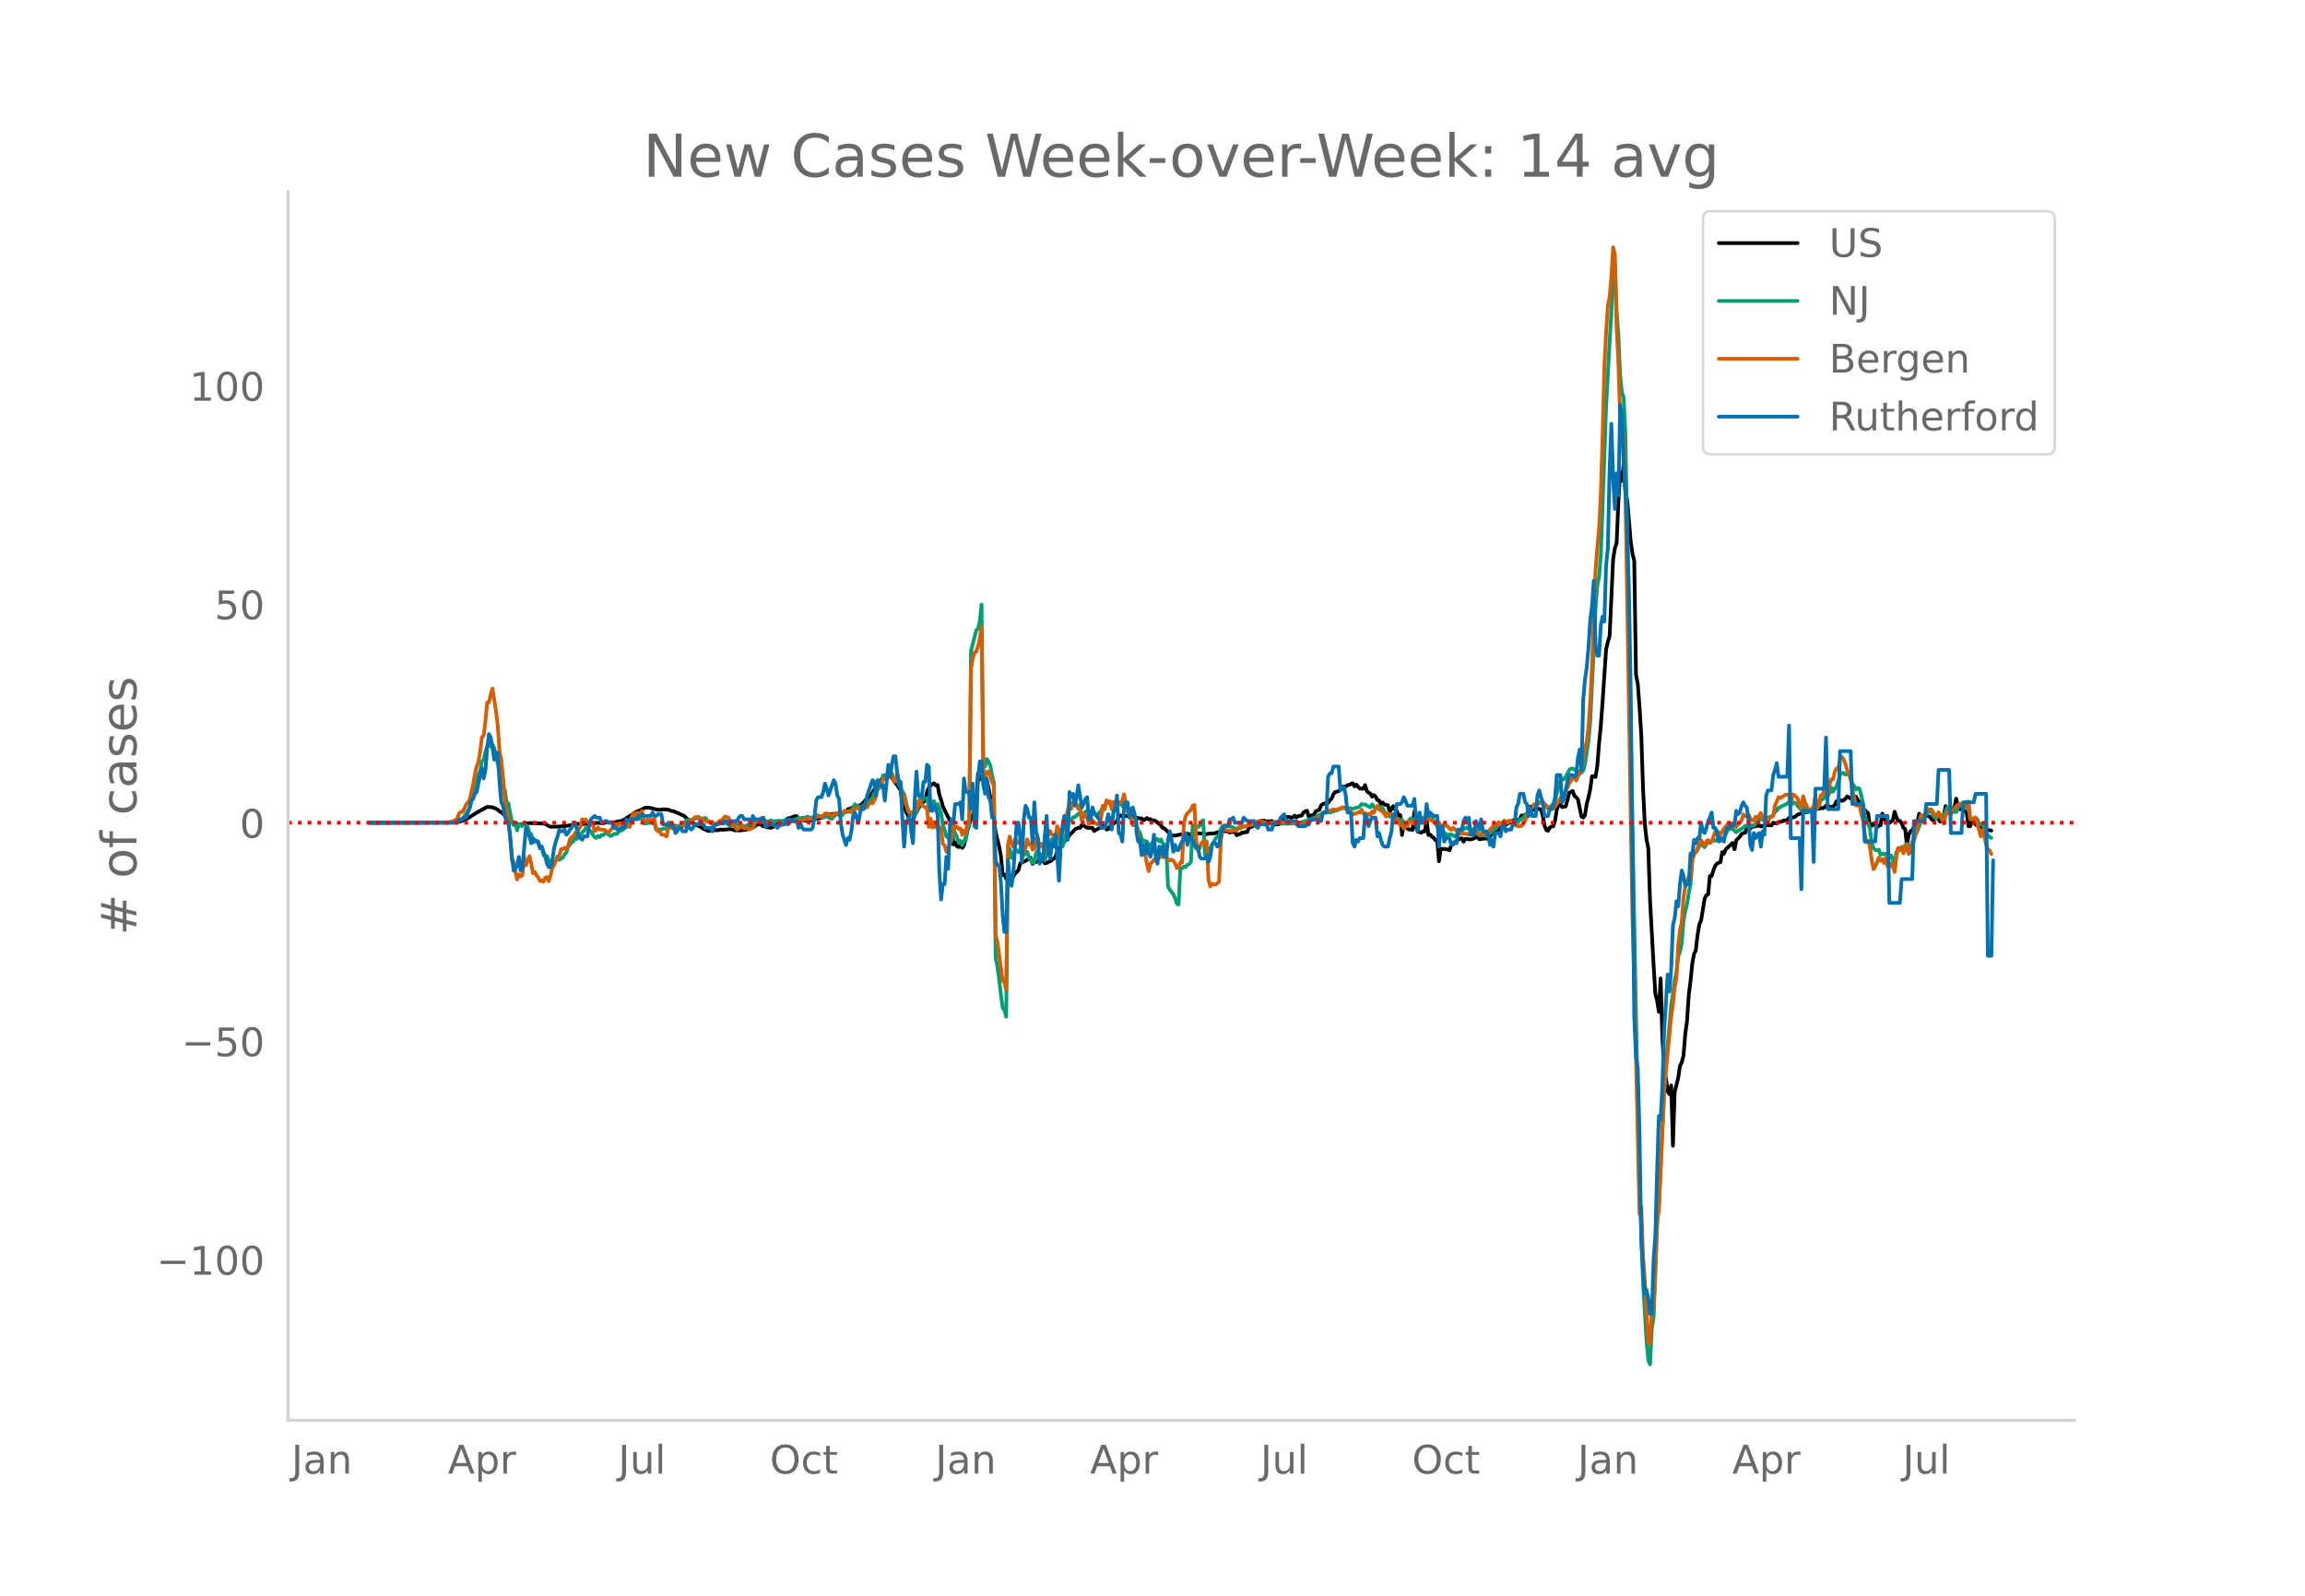 <svg height="864" viewBox="0 0 936 648" width="1248" xmlns="http://www.w3.org/2000/svg" xmlns:xlink="http://www.w3.org/1999/xlink"><defs><style>*{stroke-linecap:butt;stroke-linejoin:round}</style></defs><g id="figure_1"><path d="M0 648h936V0H0z" style="fill:#fff" id="patch_1"/><g id="axes_1"><path d="M117 576.72h725.4V77.76H117z" style="fill:none" id="patch_2"/><path clip-path="url(#p84d0f97b9f)" d="m149.973 334.1 33.58-.116 2.143-.154 1.43-.33 1.428-.52 2.143-1.163 2.858-1.824 4.287-2.34 2.144.156 1.428.59.715.408.714.692.715.326 4.287 3.788 2.143.917.715.235.714.11.714-.158.715-.363 1.429-.032.714-.107 5.716.212.715.156 1.429.856.714.28 3.572-.058.715-.144.714.027.715-.21.714.015.715-.153.714-.026 2.858-.6 2.858.046 1.429-.164.714.054.715-.124 1.429.013.714-.255.715-.02 1.429.155.714-.004 1.429-.463.714.153 1.43-.062.714.035 2.143-.444.715-.046 1.429-.65 1.429-1.012 1.429-.772.714-.692.714-.288.715-.487 1.429-.555 1.429-.761.714-.243.715-.039 1.429.175 2.858.723 1.429-.013.714-.202 2.143.174 1.43.575.714.03.714.368 1.43.544 1.428.714.715.247.714.815 1.429 1.105.714.458.715.65.714.276.715.451 1.429.692.714.357.715.558.714.222.715.407.714.228.715-.222 1.429-.09.714-.137.715.093 1.428-.317.715.113 2.858-.258 1.429.256.714.29.715-.124.714.15 2.858-.313 1.429-.509.714-.578.715.062.714-.34.715-.618.714-.13.715-.246 1.429.975.714.055.715.306 1.429.185.714-.086.715-.604.714-.21.714-.726.715-.25.714.164 1.43-.445.714-1.135.714-.512.715-.054 2.143-.869.715.093.714 1.132 1.429.363.714.233.715.09.714-.092.715.202.714-.27.715-.038 1.429-.724.714.012.715-.115.714-.339 1.43-.325 1.428-.544.715-.483.714.154.714-.206.715.294.714-.272.715.254.714.008.715-.365.714-.848.715-.082.714-.91.715-.088.714-.418.715-.253 1.429-.293.714-.44.714-.075.715-.456 1.429-1.65 2.143-1.985.715-1.052.714-1.296.715-.662.714-1.034.715-1.317.714-1.06 1.429-1.315 1.429-.273.714.264.715.602 1.429 2.025.714.903 1.43 2.224.714 4.897.714 1.61.715 2.071.714 1.408.715 1.856.714.6.715.34.714-3.51.714-.315.715-1.599.714-1.166 1.43-1.663.714-.395.714-3.553.715-1.628.714-.863.715-.656.714-.321.715.885.714-.175.715 3.95.714 2.118.715 2.623 1.428 2.948 1.43 2.804.714 1.996.714 7.7.715-.816.714 1.55.715.342.714-.616.715.924.714-.967.715-2.92.714-3.414 1.429-4.486.714-1.371.715-1.703.714-3.61.715-11.732.714 2.42.715-1.327.714.502.715.172.714 1.074.715 3.025.714 4.141.715 4.807.714 3.394.715 5.716 1.428 5.71.715 3.798.714 7.794.715-.21.714 1.813.715-1.582.714 1.208.715.119.714-.638.715-1.312.714-.602.715-.862.714-2.721 2.144-.943.714-.508.714-.21.715-.537.714 2.484.715-.674 1.429-.34.714.113.715-.534.714.294.715.888.714-.137.715-.416.714-.258 1.429-1.059.714-.692.715-2.049 2.143-3.15.715-1.165.714-.512.715-.742.714-1.35 1.43-1.344.714-.898 1.429-.688.714.086.715-1.298.714.352 1.429.905 1.429.07.714-.085.715 1.335.714-.498 2.144-1.007.714-.423.715-.272.714 1.555.715-.153.714-1.135 2.858-2.11.714-2.062.715-.264.714.49.715-.386 2.143.297.715-.32.714.096.715.61.714.208.715.034.714.219.714-.033.715.8.714-.382.715-.564.714.573.715-.104.714.553.715-.043.714.29 2.144 1.745.714 1.064.715.156 1.428 1.437.715.946.714.4 1.43.151 1.428-.3 2.144-.495.714.094.715-.137.714.297.715-.02.714-.368.715-.086 2.143.13 1.429.023.714.384 1.43-.315 2.857-.201.715-.38 1.429-.22.714-.285 2.143.143.715.493.714-.228 1.43-.027.714 1.315.714-.372.715-.049.714-.677.715.13.714-.356.715.07.714-1.847 1.429-.46.714-.61 1.43.068.714-.18.714-1.618 1.43.04.714.51.714-.358.715.162.714-.239.715 1.49 2.143-.186 1.429-.52.714-2.081.715-.371.714.081.715-.06.714.451.715-.404.714-.565.715.705.714-.488 1.43-.277.714-1.2.714-.5.715-.227.714 2.451.714-.44 1.43-.47.714-1.341 1.429-.59.714-1.746.715-.616.714-.207 1.43-.205.714-1.112.714-.67.715-1.776.714-.878 1.429-.347.714-.745.715-.94.714-.219.715.031.714-.573.715-.126 1.429-.656.714 1.271.715-.697 1.429 1.607 1.429.067.714-1.457.714 2.367.715.708.714.295.715 1.293.714-.663.715.634.714 1.385.715.227.714 1.426.715-.629.714.878.715.07.714.239.715 2.57 1.428-2.274.715 1.279.714.643.715 1.884.714-.213.715 8.113.714-5.213 1.43 2.559.714.443.714-.078.715.25.714-7.486.715 6.12.714 2.088 1.429.33.714-.519.715.072.714-4.886.715 6.318.714-.159.715.846.714.454.715.945.714.033.715 8.552.714-5.09.715.193.714-.156.715.187.714.063.714.34.715-2.117.714-.308 1.43-1.404.714-.543.714-.375.715-.113.714 1.377.715-1.144.714.016.715.185.714.005.715-.138.714-.29.714-.79.715.508.714.671 2.144-.33.714.087.715-1.256.714.356.715-1.055.714-.798.715-.61 1.429-.234 1.429-1.47.714-.395.714-.152.715-.552 1.429-.56.714-.709.715-.089.714-.243.715.878 1.429-2.55.714.01.715-.122.714-.695.715-.965.714-1.883.714.492.715.883.714-.176.715-.324.714.145.715.335.714 2.353.715 4.082.714 1.77.715.346.714-1.361.715-.348.714-.16.715-2.401.714-4.303.715-2.078.714-.11.714 1.125 1.43-.255.714-2.48.714-3.087 1.43-.725.714 2.007.714.527.715.896 1.429 6.978.714.391.715-.984.714-4.591.714-2.623.715-3.425.714-5.179.715-.037.714.368.715-4.459.714-9.082.715-7.275.714-9.621 1.43-21.378.714-3.066.714-2.348 1.429-31.201.715-4.502.714-2.135.714-17.023.715-11.643.714 3.42.715-6.736.714 11.864.715 2.671 1.429 16.958.714 4.855.715 2.875.714 46.237.715 3.735.714 9.397.715 11.402.714 21.688.714 14.328.715 6.45.714 3.666.715 21.298 1.429 25.95.714 11.689.715 2.79.714 4.553.715-13.583.714 24.057.715 12.786.714 3.743.715 5.205.714 1.256.715-3.582.714 24.482.714-21.841 1.43-5.725.714-4.88.714-1.37.715-2.755.714-8.82.715-5.233.714-10.59.715-5.727.714-7.051.715-3.885.714-1.443.715-6.301.714-4.23.714-1.623 1.43-8.794.714-1.5.714-.27.715-7.49.714.022.715-2.27.714-1.855.715-.92.714-.353.715-.228.714-4.09.715.663.714-1.784 2.858-2.6.714 2.554.715-3.626 1.429-1.45.714-1.1.715-.38.714-.145.715-1.616.714.508 1.43-1.29.714-.097.714-.217.714-.001.715-.39.714.557.715-.258.714-.086.715-.255 2.143.161.715-1.081 1.429.295.714-.556 1.429-.224.715-.496.714.07.714-.24.715-.84.714-.185.715.075.714-.219.715-.436.714-.607 2.144-.687.714-.227.715.083 1.429-.467.714-.656.714.288.715-.395.714-.232.715.004.714-.43.715.244.714-.328.715-.698.714.274h.715l.714.18.715-.087.714-.76.715-1.467 1.429-.508.714.336.714-.18.715-.615.714-.996.715.39.714.543.715-.47 1.429-.4.714 1.304.715 1.005.714 1.582 2.858 2.998.714 5.325.715-.368.714-.941 1.43 1.596.714-.682.714-.188.715-4.707.714 1.461.715 2.266.714-.11.715.195 1.429-1.163.714-3.439.714 2.218.715 1.5.714.01.715.88.714 1.95.715.434.714 6.802.715-4.398.714-1.5.715-.23 1.429-3.335.714-.067.715-3.465.714 3.091.715-1.26.714-.8.714-.626.715.57.714.293.715.98.714.607.715-1.759.714.44 1.43 1.732.714-.466.714-2.38.715-3.507.714 2.88.715-.478.714-.197.714-1.267.715-.416.714-3.541.715 3.166.714 1.171.715-.325.714.772.715.31.714.626.715 5.5h.714l.715-2.722 1.429 2.016 1.429.764.714-.537.714 1.26.715.895.714-.244 2.144.314h0" style="fill:none;stroke:#000;stroke-linecap:round;stroke-width:1.5" id="line2d_1"/><path clip-path="url(#p84d0f97b9f)" d="m149.973 334.1 32.865-.101 1.43-.135 1.428-.34.715-.429.714-.197.715-.592.714-.789 1.429-2.257.714-.8.715-3.084 2.143-7.515.715-3.206.714-1.628.715-3.826.714-.798.715-3.162.714-2.162.715-.804.714.737.715-.752.714 1.579.714 2.727 1.43 7.216.714 1.949.714 4.525.715.45.714 5.203.715.234 1.429 7.573.714 1.337.715-.622.714 2.747.715-2.583.714.597.714.284.715-1.485.714.977.715.719.714 2.607.715.364.714 3.471.715-1.058.714.27.715.957.714 1.992.715-.45.714 3.4.715.686.714-.32 1.429 3.545.714-1.774.715.875.714-.842.715-1.62.714 1.354 1.43-.912.714-1.308.714-.742.715-2.397.714-.817.715-1.091.714-.139.715-1.976.714.935.714-1.747.715.06.714-1.02.715-.571.714-1.179.715.016.714 1.08.715.316.714 1.298.715.933.714.384.715-.845.714.53.715-.895.714.037.715-.783.714.151.714.343.715.706.714-.311.715-.505 1.429-.196.714-.94.715-.377.714-.148.715-.854.714-.272.715-.462.714.208.715-2.492.714-.652 1.429-.09.714.103.715-.074.714-.537.715 2.372.714.061 1.43-.19.714-.096.714.176.715-.156.714 2.786.715.039.714-.127.715.044.714-.282 1.429-.122.714-2.454.715.437.714.1.715.613.714.233 1.43.025.714-.31.714-.623.715-.3.714-.807.715-.363.714-.091 1.429.11.714-.77.715.108.714-.266.715.202 1.429.09.714-.216.715 1.053.714.358.715.732.714.393.715.145.714-.033.715-.456 2.143.164.714-.341 1.43.036.714 1.036.714-.072.715-.36.714-.16 1.43.283.714.281 1.429.31.714.128.714-.676 1.43-.301.714-.288.714-.895.715-.53.714.393.715.164.714-.1.715.035.714-.149.715.23.714.061.715-.434 1.429.399.714-.187.714.015.715-.105.714.111.715-.051 1.429-.301 1.429-.057.714.072.715-.051.714-.236.715-.37.714-.235.715.185.714-.342.714.136 1.43-.52.714.326.714.151.715-.26.714.309.715-.983.714-.092.715.531.714.171.715.299.714-.47.715-.185.714.538.715.352.714.181.714-.85.715-1.1.714.246.715-.413.714.703.715-.157.714-1.51.715.387.714-.094 1.43-.728.714-1.02.714-1.407.715.879.714-.128.714.814.715-.252.714-.973.715-.316.714.072.715-1.233.714-.594.715-.95.714-1.847.715.026.714-1.63.715-.435 1.429-5.148 1.429-.116 1.428-.705.715-.063.714 2.174.715 1.198.714-.959.715 2.432.714.88.715 1.768.714 1.095.715 2.88.714 3.787.715.787.714-.117.715 1.063.714.528 1.429-3.631.714-3.94.715 1.411.714-.886.715-.221.714-.052.715 3.542.714-2.544.715 2.493.714-2.32.715 2.627.714-1.419 1.429 3.578.715 5.095.714 1.67.714 2.854.715.332.714 1.501.715-.174.714-4.533 1.43 2.978.714 2.371.714-.804.715 1.896.714-1.794.715-.278.714-5.081.715-.47.714-71.312 2.143-8.461.715-.508.714-2.986.715-6.893.714 64.68.715 1.045.714-3.02.715 1.11.714 1.566.715 4.173.714 2.654.715 71.107.714 3.662.714 5.099.715 6.317.714 5.258.715 1.072.714 2.625.715-65.704.714-2.607.715 3.789.714-.122.715-3.484 1.429 1.336.714-1.222.715 2.379.714.085.715-.837.714-.581.714 2.73.715.131.714 1.775.715-.397.714-3.835.715-.955.714 3.256.715-1.6.714 1.685.715.696.714-2.4.715-3.194 1.429-3.066 1.428.422.715-3.158.714 1.288.715 4.352.714.097.715-1.882.714-2.869.715-3.6.714-2.217.715-.107.714-1.19.715.003 1.429-1.4.714-.381.715 2.988.714-1.872.714-1.534.715-.46.714.435.715 1.587.714-.615.715-.11.714.77.715.052.714-1.484.715-.495.714-2.076.715.288.714-1.661.715-.355.714.428.714 1.64.715-.984.714.554.715-.68.714.063.715-.683.714 1.377.715-1.436 1.429 3.58.714.902.715 1.597.714 3.207.715-1.126.714 1.067.715 2.202.714.86.714 2.399.715 1.177.714-.245.715.357.714 2.965.715-1.795 1.429-1.442.714-.709.715-.065.714.943.715-.84.714 1.729.715.418.714 1.485.714 15.458.715 1.366 1.429 1.795.714 1.663.715 2.164.714.368.715-14.67.714.007.715-.722.714.204.715-.937.714-.286.715-.85.714-14.78.715-.387.714.969.714-.002.715-.475.714-1.698.715-.608.714 13.973.715-1.718.714.656.715-1.376.714-1.739.715-.957.714-1.272.715-.835.714-.266.715-2.846.714-1.167.714-.368.715.17.714-.022.715.144.714.45.715.114 1.429.782.714-.53.715.099 1.429-.785.714.057.715-.325.714-.524 2.143.007 1.43-.722 1.428.037.715.206 1.429.181.714.079.715-.106.714.039 2.144-.354 1.428.112.715.246.714-.072 1.43.053 4.286-.27 1.43-.368.714-.175 1.429-.53 2.143-.841 1.429-.487.714-.52 2.858-1.356.715.004.714-.114.715.104 2.143-.71.714-.118 1.43-.638.714-.32.714.075.715-.127.714.268 1.43-.168.714.322 1.429-.552.714-.081.715-.411.714-1.005.715.324.714-.123 1.429.882.714.316.715-1.24.714 1.088.715.093.714-.48.715.399.714.028.715.508.714 1.208.715 1.782.714-.421.715.797.714-.112.714-.256.715-.456.714 2.787.715-1.028.714.445.715-.175.714 2.583.715-1.112.714.52.715-1.823.714-.67 1.43.794.714-2.016.714 1.988.714-.371.715-.81.714.265.715-.283.714.521.715-2.713.714 1.626.715.533.714 1.523.715.906.714 1.33.715.083.714 2.798.715-1.24.714.96.715.39.714.61.714-.402.715-.013.714.524.715.315.714-.633 1.43-.88.714-1.11.714-.245 1.43-.74.714.716.714-.11.715.11.714 1.257.714.391.715.234.714.706 1.43-.312.714.292.714.126.715-.668 1.429-.756.714-1.319.715-.122.714-.665.715-1.377.714-.093.715-.208.714-.926 1.429.763.714-.692 1.43.464.714-.02.714-.224.715.254.714-1.193.715-.207.714-.495 1.43-1.663.714-.43.714-1.585 1.429-1.037 1.429-.485.714-.93.715.114.714-.085 2.144 2.117.714-.269.715-.48.714-.955.715-1.371 2.143-7.834.714-.81.715.289 1.429-2.265.714-1.562.715-.558.714-.113.715.582.714.234.715.356.714.007.715.55.714-.891.715-2.677 1.428-9.227.715-8.343 1.429-28.95.714-16.631.715-9.23.714-3.349.715-8.98 2.143-60.12 1.43-26.615.714-11.694.714-14.674.715-5.558.714 19.707.714 9.713.715 16.45.714 6.78.715 1.89.714 15.618 3.573 197.59 2.143 111.058.715 12.396.714 22.778 1.429 23.625.714 7.915.715 1.705.714-14.588.715-4.626 1.429-36.934.714-8.634 2.144-46.302.714-12.533.715-5.894 1.429-16.288.714-4.709.714-5.5.715-3.03.714-6.61.715-1.884.714-3.535.715-9.068.714-3.862.715-2.77.714-4.707.715-3.375.714-9.737.715-2.6 1.429-1.678.714-1.677.714-.48.715.392.714.62.715-1.267.714-.762.715-.144.714-.35.715-.14.714.03.715-.392.714-.744.715 1.234.714-.815.715-.64.714-1.23.715-1.559.714-.979.714.405.715-.118.714.83.715.54.714-.65.715-.25 1.429-.922.714-.758.715.137 1.429-.054.714-.381.715.22 2.143-2.305.714-.875.715.79.714-.447.715-.082.714-.416.715-.243.714-.063.715-.675.714-1.388.715-.39.714-1.21.715-.137.714-.52 2.143-.98.715-.861.714 1.118.715-.19.714-.539.715.413.714 1.096 1.43 1.562.714-1.133.714-.074.715 1.962.714-.013 1.429-1.381.714.368.715-1.153.714-.004.715-.224.714-2.602.715-.118.714-.488.715-1.587.714.377.715-.776.714-2.276.715 1.705.714-1.202.715-.974.714-2.09.715-2.65.714-.658.714-.076.715.74.714-.44.715.184 1.429 3.907.714.9.715 1.513.714-.728.715.35.714 2.544.715 3.356.714 4.51.715 3.392.714.113.714 2.46.715 5.602.714 2.107.715.804.714.116.715-.263.714 2.1.715-.506.714.34.715-.301.714.67.715.205.714-.173.715 1.932.714 1.256.714-4.475.715-1.207 1.429-.608.714 1.37.715-2.38.714-.673.715 2.192.714-.758 1.43-2.76.714-2.412.714-1.416 1.43-4.035.714-.05.714-1.755.714-.73.715-1.424 1.429.294.714 1.66.715.788.714.017.715-1.499.714.623 1.43-.009.714-2.096.714-1.49.715.485.714 1.193.714.355.715-.25.714.296.715-1.886 1.429-.817.714.741 1.43-.14.714.592.714 4.478.715-.217.714.39.715-.391.714.107.715 1.685.714.431.714-.351.715 2.206.714 1.69.715.732.714.964.715.206h0" style="fill:none;stroke:#009e73;stroke-linecap:round;stroke-width:1.5" id="line2d_2"/><path clip-path="url(#p84d0f97b9f)" d="m149.973 334.1 30.007-.095 2.144-.095.714-.19h.715l2.143-1.265.715-2.19.714-.543.715-.082.714-1.264.715-1.659 1.428-1.808 1.43-6.43.714-4.066.714-3.209.715-1.808.714-4.269.715-5.738.714-.76.715-5.806.714-7.546.715-.027.714-3.25.715-2.379 1.428 9.136.715 5.928.714 10.51.715 3.277.714 7.178.715 9.137.714 5.248.715 1.713.714 8.144.715 9.449.714.571.715 4.052.714 3.167.715-2.066.714.843.714-.571.715-7.274.714 3.317 1.43-3.711.714 2.936.714 3.957.715-.503.714 1.319.715.951.714 1.441.715-.271.714.584.715-1.672.714-.272.715 1.686.714-2.216.714-3.195.715-1.129.714-1.822.715-.543.714-1.482.715-2.543.714-.081.715-.558.714.422.715-.98.714-2.854.715-1.02.714-.177.715-1.455.714.041.714-1.55.715-.884.714-3.113.715.272.714-.231 1.43 1.78.714.422.714-.625.715 3.236.714-.476.715-1.047.714.843 2.144.15.714.68.714.353 1.43-1.74.714-.966.714-.666.715.68.714-.98.715-.054.714 1.007.715-.571.714-.014.715.34.714.68.715-3.97.714-1.496.714.693.715-.978 1.429.163.714-.83.715 3.74.714.448.715-.707.714.231.715-.163.714.081.715-.448.714 3.929.715 1.101.714-.108.715 1.414.714.054.714.285.715.463.714-3.794.715.014.714.354.715.095 1.429-.735 1.429.272.714-.204.715-.367.714-.979.715-.135 1.428-1.197.715-.19.714-.966.715.014.714-.218.715.775.714.082.715.571.714.027.715.653.714-.245.715.231h.714l.715.83.714-.082.715-.326.714-.843.714-.177.715-.53.714-1.006 1.43.34.714 1.305 1.429 1.7.714 1.1.715.762 1.429-.925.714-.72.715 1.278.714-.095.714.068.715.462.714-.476.715-.258 1.429-2.815.714.204.715-.829.714-.557.715.734.714.49.715 1.019.714-.055.715.068.714.395.715.217.714.626 1.429-.476.714.095.715-.802.714.054.715-.204.714-1.183.715.123.714.245 1.43.122.714-.3 2.143-.203.714-.082.715-.353 2.143-.34.715.421.714-.285.715-.585.714-.313 1.43-.203.714-.055.714-.938.715-.109 1.429.612.714.449.714-.462.715-.707.714.285.715-.53 1.429.23.714-.842.715.054 1.429-.054.714.612.715-.136.714-1.618.715.163.714-.109.714.395.715-.408.714-.898.715.463.714.122.715-1.659.714-.408.715.395.714-1.074.715-1.754.714-3.698.715-.245.714-.965.715-2.053.714-.272.715-.843.714.176.714-.897.715.204.714 1.972.715.652.714-3.032 1.43 5.058.714 4.473.714-.925.715 3.889.714 1.305.715 2.121.714-.408.715.558.714-.68.714-1.06.715-3.345.714-.558.715 2.203 1.429.802.714.68.715 7.287.714-3.399.715 3.685.714-2.284.715 2.148.714-1.115.715 1.917.714-.557.715 6.512.714.585.714 2.596.715-1.1 1.429-4.447.714-5.085.715.966.714-.435.715.788.714-.177.715 2.679.714-1.808.715 1.02.714-4.256.715-1.02.714-61.358.714-4.365.715-2.23.714-.435.715-2.202.714-2.828.715-5.071.714 57.891.715 3.508.714-2.447.715-.15.714 1.754.715 2.474.714 1.7.715 60.584.714 2.542 2.143 15.88.715.53.714 3.114.715-58.721.714-3.494.715 2.91.714 1.141.715-2.814.714 1.237.715.19.714-1.332.715 3.93.714 1.305.715-1.836.714-3.562.714 2.134.715-.135.714 2.216.715-.544.714-4.256.715.218.714 3.222.715-1.006 1.429 3.127.714-4.731.715-2.624.714-1.006.715 1.481.714.354.714.53.715-4.282.714 1.468.715 3.059.714-1.727.715-4.65.714-1.985.715-2.624.714-3.399.715 2.774.714-2.706.715.925.714-.177.715 2.012.714-1.522.715 6.172.714-2.841.714 1.373.715-.095.714 3.113.715-1.319.714-.435.715 1.006.714.367.715.504.714-.911.715-2.04.714-4.677.715 1.441.714-3.657.715 1.074.714-.68.714 3.114.715-2.896.714 1.808.715-1.659.714.789.715-.843.714-.435.715-2.733.714 4.174.715 2.502.714 1.971.715.83.714 2.923.715-.041.714.204.715 4.446.714 2.474.714 2.991.715 1.373.714.68.715 3.753.714 2.923.715-2.978.714-.72.715-.952.714.558.715-1.292.714.068.715-.884.714.503.715-.57.714.393.714 1.06.715.477.714-.3.715.409.714 1.074.715 1.971.714-.34.715-2.094.714.164.715-15.717.714-3.127.715-1.143 1.429-1.468.714-1.645.715-.286.714 14.603.714 3.82.715-.884.714-2.026.715-.815.714 1.047.715-1.007.714 15.677.715 2.637.714-1.033.715.258.714.041.715-.517.714-.72.715-16.438.714-4.962.714.367 2.858.625.715-.285 1.429-.041.714-1.142.715-.408.714-.177.715.136 1.429-.122.714-.585.715.163 1.428-.503.715-.68.714-.353.715-.177.714.041.715.38 1.429.395.714.122 1.43-.312.714.095.714-.435 1.429-.04.714.19 2.144-.041.714-.068.715.122.714-.095.715.204 1.429.856.714.055.715.176.714-.271.715-.028 2.857-1.4.715-.408 1.429-.503 1.429-.707.714-.598.715-.762.714-.516.715-.095.714-.503.715-.041 1.429-.544.714.217.714.014.715-.53.714.04.715-.584.714.027.715.544.714.354 1.43 1.169.714.884.714-.408.715-.041.714-.503.715.095.714-1.101.715 1.658.714-.272.714.53.715-.326.714.64.715-1.523.714.516.715-1.971.714-.775.715 1.387.714.394.715.571.714.857.715 1.114.714-1.427.715.517.714-.028.714.68.715-.802.714 3.045.715-.489.714 1.999.715-.014.714 1.292.715-1.088.714.285.715-2.161 1.429.49.714.625.715-2.094.714 1.033h.714l.715-.49.714-.054.715-.408.714.286.715-.952.714 1.047.715.326.714.626 1.43.748.714-.735.714 2.325.715-1.047 1.429.19.714.218.714.911.715.53.714-.856 1.43 1.101.714 1.333.714.081.715-.734.714.653 1.43.027.714.34.714-.694.715-.516.714.19.714-.653.715.857.714.625.715-.027.714-.83.715.721.714.395 1.43-2.203.714-.625.714-1.034 1.43-.299.714-1.033.714.83.715-.137.714-1.06h.714l.715.707.714-.897.715.108.714.435 1.43 1.469.714.272.714-.177.715.04 1.429-2.175.714-1.631 1.429-2.529 1.429-2.474 1.429-.096.714-.557 1.43.109.714.394.714.639.715 1.237.714-.109.715.245.714-.095.715-.843 2.857-4.46.715-.611.714-1.142 1.43-3.209.714-1.02.714-1.522.715.367.714 1.006.715-1.713.714-.952.715-1.944 1.429-8.226.714-2.977.714-5.969.715-10.197.714-14.561 1.43-38.803.714-9.096.714-7.573.715-13.99.714-23.453.715-28.32.714-14.045.715-10.836.714-3.711.715-8.185.714-11.951.715 2.978.714 29.666.714 14.235.715 22.148.714 5.343.715 1.74.714 23.82 2.144 131.106.714 41.196.715 23.983 2.143 96.205.715-2.923.714 20.244.714 9.667 1.43 25.533.714.136.714-12.998.715-1.142.714-16.138.715-19.905.714-4.092 1.43-32.263.714-15.16.714-8.85 2.144-22.23.714-4.759.714-7.124.715-3.752.714-13.556.715-5.873.714-3.209.715-9.98.714-4.445.715-1.237.714-3.087.715 1.007.714-7.356.715-3.67.714.448.715-1.74.714-2.121.714-1.115.715 1.25.714.952.715-1.754.714-.489.715 1.224.714-.571 1.43-3.998.714-.081.714.204.715 1.047 1.429-2.543.714-.666.715-.992.714-.612.714 2.04.715-2 .714.558.715 1.088.714-1.21.715-.45.714-1.046.715-2.42.714.666.715.204.714-.707.715 1.51.714.774.715-.04.714-1.455.714.72.715-1.237.714-1.006.715 2.46.714-.665.715.91.714.585.715-1.4.714-.245.715-.49.714-4.255.715-1.496.714-1.808.715.327 2.143-1.32 1.429-.094.714 4.418.715-4.446.714.204.715.707.714.925.715 2.243.714 1.618.715-4.976.714 2.529.715 1.196.714 2.026.715.231.714-.775.714-1.142.715-4.323.714 5.22.715-1.182.714-4.188.715-.109.714-2.053.715-1.577.714 4.446.715-5.044.714-2.162.715.041.714-3.045.715-1.36.714-.163.715-4.025.714-.49.714.925.715 1.85.714 2.474 1.43 3.562.714 4.473 1.429 6.363.714.04.715-.611.714 3.93.715 2.46.714 5.82.715 3.303.714-.503.714 2.434.715 5.288.714 3.78.715-1.128 1.429-3.549.714 1.265.715-.721.714 1.659.715-2.08.714 3.371.715.15.714-1.346.715 1.237.714 2.298.714-6.146.715-3.643.714.897.715-1.332.714 2.624 1.43-3.467.714 3.698.714-.626.715-4.364.714-.979 2.144-7.151.714-2.679.715.816.714-1.115.714-.53.715-1.618.714.245.715.027 1.429 2.284.714.231.715-1.495.714 1.25.715 2.013.714 1.305.715-3.331.714-1.387.715.163.714 1.101.714-1.985 1.43-1.563.714-.598.714-.3.715.11.714.57.715.395.714-1.958.715-.082.714 6.92.715.286 1.429-.843 2.143 7.736.714-2.597.715 2.312.714 3.535.715 2.094.714.353.715 1.496h0" style="fill:none;stroke:#d55e00;stroke-linecap:round;stroke-width:1.5" id="line2d_3"/><path clip-path="url(#p84d0f97b9f)" d="M149.973 334.1h35.723l.715-1.385h1.429l.714-.692h.715l1.428-4.155.715-2.77.714-.693.715-2.077.714-.692 1.43-6.925.714-2.77.714 4.155.715-3.462.714-9.002.715-5.54.714 1.385.715 4.155.714 4.847.714-2.77h.715l.714 11.772.715 8.31.714 1.384.715 4.155.714 2.077.715.693.714 4.847.715 8.31.714 6.232.715-.693.714-1.384.715-3.463.714 5.54.714-.693 1.43-16.619.714 2.078.714 1.385.715 2.77.714-2.078.715 1.385h1.429l.714 2.77.715-.693 1.429 4.155.714 2.77.715 1.385h.714l.714-2.77.715-4.847.714-2.77.715-2.077.714-2.77.715.692h.714l.715-.692.714 2.077.715-.692.714-1.385.715-.693.714-2.077h.715l1.428 5.54 1.43 1.385.714-1.385h1.429l.714-4.848.715-2.077 1.429-1.385.714.693h1.43l.714 2.077h.714l.715-.693h.714l.714.693h1.43l.714 2.077h.714l.715.693h.714l.715-.693h1.429l.714-3.462.715.692h.714l.715-.692h2.143l.714-1.385h.715l.714-.692.715.692h2.858l.714-1.385.715 1.385h.714l.715-.692h1.429l.714 4.154h2.143l.715.693h1.429l.714 2.77.715-.693.714-1.385h.715l.714 1.385h1.43l.714-3.462.714 2.077.714.693.715-.693.714-1.385h1.43l.714-1.385.714 1.385h.715l.714 1.385h2.144l.714 1.385.715-2.077.714-.693h.715l.714-.692h1.429l.714-.693h.715l.714 1.385.715-1.385h2.858l.714-1.384.715-.693h.714l.715 1.385h2.143l.714 1.385.715-2.77.714 1.385h2.858l.715-.692.714 3.462h.715l.714-.693h2.144l1.428 1.385.715-1.385h2.143l.715-2.077.714 2.077.715-2.077.714.692h2.144l.714 2.77.715-2.077.714 2.077.714.693h2.858l.715-.693.714-4.154.715-6.925.714-1.385h1.43l.714-2.077.714-3.463.715 2.078.714 2.77 2.143-6.233.715 1.385.714 4.848.715 1.384.714 9.695.715 4.847 1.429 4.155.714-2.77.715.693.714-3.463.715-6.232.714-1.385 1.429 4.155.714-4.155.715-2.077.714.692.715-2.077.714-3.462 2.144-6.233.714.693.715 5.54.714-6.233.715 2.078h1.429l.714 6.232 1.429-14.542.714 4.847.715-4.847.714-3.462h.715l.714 6.232.715 4.847.714-.692.715 15.234.714 11.08.715-10.388h.714l.715-2.077.714 6.232.715 4.848.714-17.312.714-11.772.715 9.695h.714l.715.692.714-6.232h.715l.714-6.925.715.693.714 18.004h.715l.714-2.078.715 1.385.714 2.078.715 23.543.714 11.08.715-6.232h.714l.714-11.08.715 4.847.714-18.004.715-2.077.714 1.385.715-7.617h1.429l.714-.693.715 6.925.714-16.62.715 5.54h1.429l.714 6.925.714-10.387.715 17.312.714.692.715-20.081.714-6.925h.715l.714 9.695.715 3.462.714-6.232.715 7.617.714 1.385.715 6.925h.714l.715 17.311.714 2.078h.714l.715 6.924.714 13.157.715 6.925h.714l.715-29.084.714 6.925.715 3.462.714-4.847 1.43-20.774h.714l.714 6.232.715 9.695.714-17.312.715-5.54.714 1.385.714 3.463h.715l.714 10.387.715-16.62.714 11.772.715 2.77.714 10.387.715-1.385h.714l.715-10.387.714-7.617.715 13.85.714 3.462.715-6.232.714 1.384.714-4.847.715 8.31.714 10.387.715-13.85.714-8.31.715-4.154 1.429 9.695.714-19.39.715 2.078.714-1.385.715 4.847.714-3.462.715-4.847 1.429 9.002.714-1.385.714-2.078.715-.692.714 9.002h.715l.714-4.847.715 2.077.714.693.715 1.385.714.692.715 3.462h1.429l.714-2.077.715-3.462.714 2.077.714 4.155.715-7.617h.714l.715-6.232.714 15.234.715.692.714 2.77.715-14.542.714-1.385h.715l.714 6.233.715-3.463.714-.692 1.429 5.54v4.154l.715 4.155.714-.692.714 6.232.715-4.155.714 3.462.715-4.154.714 4.154.715 1.385.714-2.77.715-6.232.714 9.002.715 2.77.714-6.925.715 2.77.714-2.77.715 4.155h.714l.714-6.924.715-3.463.714 3.463.715 4.847.714-2.77.715 2.077h.714l.715-2.077 1.429-2.77.714-2.077.715 4.847.714-2.77h.715l.714.693.715 2.077.714 1.385.714-.693.715 4.155.714.693h1.43l.714-1.385.714 2.77.715-2.078.714-4.847.715-.692h.714l.715 1.384.714-.692.715-4.155.714-2.077.714-1.385h1.43l.714-2.77h.714l.715-.692.714 2.077h2.858l.715-2.077 1.429 1.384h2.857l.715 2.078.714.692.715-1.385h2.858l.714 2.078h1.43l.714-2.77h2.143l.714-2.077 1.43-1.385.714 2.77h4.287l.714 2.077h2.858l.715-.693h.714l.714-2.077h2.858l.715.692h.714l.715-3.462h1.429l.714-14.542.715-1.385h.714l.715-2.77h2.143l.714 9.695 1.43-1.385.714 3.463.714 6.924h1.43l.714 12.465.714 1.384.715-2.77.714.693.715-1.385h1.429l.714-9.694.714 1.385.715 3.462.714-2.078.715-1.384h1.429l.714 7.617.715-1.385.714 2.77.715 2.077.714.692h1.43l.714-3.462.714-2.77.714-6.924.715.692.714-4.847h1.43l.714-.693.714-2.077.715 1.385.714 2.077h2.144l.714-2.77.715 8.31.714 4.847.714-7.617.715 4.155h1.429l.714-7.617.715 4.847.714-1.385 1.43 1.385h1.428l.715 12.464.714-7.617.715-.692.714 6.232.715-1.385h1.428l.715 2.77 1.429-1.385.714.693.715-5.54h1.429l.714-3.463.715-1.384.714 2.077.715-2.077.714 6.924h1.429l.714-5.54.715 1.385.714 2.078.715-4.155.714 4.847h1.43l.714 1.385.714 4.155.715-2.077.714 2.77.715-5.54h1.429l.714 1.385.715-4.155.714-.693.714 2.77.715-.692h1.429l.714-2.078h.715l.714-6.924.715-1.385.714-4.155h1.43l.714 3.462.714.693.715 4.847.714-3.462.714 3.462h1.43l.714-8.31.714-2.077.715 2.77.714 2.077.715 5.54h1.429l.714-2.77h.715l.714-1.385.715-3.462.714-9.002h1.429l.714 11.08.715-1.386 1.429-6.924.714-2.77h1.43l.714.692.714-.692.715-6.925.714-3.462.715 8.31.714-28.391.715-8.31.714-4.847.714-8.31.715-11.08.714-5.539.715-10.387.714 26.314.715 4.154h.714l.715-12.464.714-3.462.715 2.077.714-22.851.715-6.925.714-31.853.715-18.697.714 22.16.715 12.464.714-14.542.714 9.002.715-36.7.714 4.847.715 18.004.714 11.079.715 16.62.714 25.62.715 40.163 1.429 132.26.714 15.928.715 4.847.714 26.313.715 44.318.714 11.772.714 9.002.715-1.385.714 3.462.715 6.233h.714l.715-22.16.714-9.694.715-26.313.714-22.16.715 1.386.714-13.85.715-22.158 1.429-22.852.714 6.925.715-9.002.714-18.004.714-2.77.715-6.925.714 2.078.715-9.002.714-5.54.715 2.077.714 4.155.715-.692h.714l.715-12.465.714.693.715-6.232.714 1.385.715-2.078h.714l.714-6.232.715 3.462.714.693.715-2.078.714-2.77.715-1.384.714-2.078.715 6.232h.714l.715 1.385.714 4.155.715-1.385 1.429 1.385.714-4.155.715-1.385h.714l.714-1.385.715.693.714-.693.715-5.54.714 1.386.715-.693.714-2.77.715-1.385.714 1.385.715.693.714 5.54.715 9.694.714 2.077.715-6.924.714 2.077.714-1.385.715-.692.714 5.54.715-6.233.714 1.385.715-15.926.714-2.078h1.43l.714-6.232.714-2.077.715-2.77.714 5.54h3.572l.715-20.775.714 45.703h3.573l.714 20.774.715-31.853h3.572l.714 20.774.715-29.776h3.572l.715-20.774.714 29.083h4.287l.715-23.544h4.286l.715 21.467h4.287l.714 15.234h4.287l.714-10.387h4.287l.715 35.316h4.286l.715-9.695h4.287l.714-23.544h4.287l.714-6.924h4.287l.715-13.85h4.287l.714 25.622h4.287l.714-12.465h4.287l.715-3.462h4.286l.715 65.784h1.429l.714-38.778h0" style="fill:none;stroke:#0072b2;stroke-linecap:round;stroke-width:1.5" id="line2d_4"/><path clip-path="url(#p84d0f97b9f)" d="M117 334.1h725.4" style="fill:none;stroke:red;stroke-dasharray:1.5,2.475;stroke-dashoffset:0;stroke-width:1.5" id="line2d_5"/><path d="M117 576.72V77.76" style="fill:none;stroke:#d3d3d3;stroke-linecap:square;stroke-linejoin:miter;stroke-width:1.25" id="patch_3"/><path d="M117 576.72h725.4" style="fill:none;stroke:#d3d3d3;stroke-linecap:square;stroke-linejoin:miter;stroke-width:1.25" id="patch_4"/><g id="matplotlib.axis_1"><g id="xtick_1"><g style="fill:#696969" transform="matrix(.16 0 0 -.16 118.35 598.378)" id="text_1"><defs><path d="M9.813 72.906h9.859V5.078q0-13.187-5-19.14-5-5.954-16.094-5.954h-3.75v8.297h3.078q6.531 0 9.219 3.672Q9.813-4.39 9.813 5.078z" id="DejaVuSans-74"/><path d="M34.281 27.484q-10.89 0-15.093-2.484-4.204-2.484-4.204-8.5 0-4.781 3.157-7.594 3.156-2.797 8.562-2.797 7.485 0 12 5.297 4.516 5.297 4.516 14.078v2zm17.922 3.72V0H43.22v8.297Q40.14 3.328 35.547.953q-4.594-2.375-11.234-2.375-8.391 0-13.36 4.719Q6 8.016 6 15.922q0 9.219 6.172 13.906 6.187 4.688 18.437 4.688h12.61v.89q0 6.203-4.078 9.594-4.078 3.39-11.453 3.39-4.688 0-9.141-1.124-4.438-1.125-8.531-3.375v8.312q4.921 1.906 9.562 2.844 4.64.953 9.031.953 11.875 0 17.735-6.156 5.86-6.14 5.86-18.64z" id="DejaVuSans-97"/><path d="M54.89 33.016V0h-8.984v32.719q0 7.765-3.031 11.61-3.031 3.858-9.078 3.858-7.281 0-11.484-4.64-4.204-4.625-4.204-12.64V0H9.08v54.688h9.03v-8.5q3.235 4.937 7.594 7.374Q30.078 56 35.797 56q9.422 0 14.25-5.828 4.844-5.828 4.844-17.156z" id="DejaVuSans-110"/></defs><use xlink:href="#DejaVuSans-74"/><use x="29.492" xlink:href="#DejaVuSans-97"/><use x="90.771" xlink:href="#DejaVuSans-110"/></g></g><g id="xtick_2"><g style="fill:#696969" transform="matrix(.16 0 0 -.16 181.859 598.378)" id="text_2"><defs><path d="M34.188 63.188 20.797 26.906h26.812zm-5.579 9.718h11.188L67.578 0h-10.25l-6.64 18.703h-32.86L11.188 0H.78z" id="DejaVuSans-65"/><path d="M18.11 8.203v-29H9.077v75.484h9.031v-8.296q2.844 4.875 7.157 7.234Q29.594 56 35.594 56q9.968 0 16.187-7.906 6.235-7.907 6.235-20.797T51.78 6.484q-6.218-7.906-16.187-7.906-6 0-10.328 2.375-4.313 2.375-7.157 7.25zm30.578 19.094q0 9.906-4.079 15.547-4.078 5.64-11.203 5.64-7.14 0-11.218-5.64-4.079-5.64-4.079-15.547 0-9.906 4.078-15.547 4.079-5.64 11.22-5.64 7.124 0 11.202 5.64t4.078 15.547z" id="DejaVuSans-112"/><path d="M41.11 46.297q-1.516.875-3.297 1.281Q36.03 48 33.89 48q-7.625 0-11.703-4.953-4.079-4.953-4.079-14.234V0H9.08v54.688h9.03v-8.5q2.844 4.984 7.375 7.39Q30.031 56 36.531 56q.922 0 2.047-.125 1.125-.11 2.484-.36z" id="DejaVuSans-114"/></defs><use xlink:href="#DejaVuSans-65"/><use x="68.408" xlink:href="#DejaVuSans-112"/><use x="131.885" xlink:href="#DejaVuSans-114"/></g></g><g id="xtick_3"><g style="fill:#696969" transform="matrix(.16 0 0 -.16 251.063 598.378)" id="text_3"><defs><path d="M8.5 21.578v33.11h8.984V21.922q0-7.766 3.016-11.656 3.031-3.875 9.094-3.875 7.265 0 11.484 4.64 4.234 4.64 4.234 12.656v31h8.985V0h-8.984v8.406Q42.047 3.422 37.718 1q-4.313-2.422-10.032-2.422-9.421 0-14.312 5.86Q8.5 10.296 8.5 21.578zM31.11 56z" id="DejaVuSans-117"/><path d="M9.422 75.984h8.984V0H9.422z" id="DejaVuSans-108"/></defs><use xlink:href="#DejaVuSans-74"/><use x="29.492" xlink:href="#DejaVuSans-117"/><use x="92.871" xlink:href="#DejaVuSans-108"/></g></g><g id="xtick_4"><g style="fill:#696969" transform="matrix(.16 0 0 -.16 312.614 598.378)" id="text_4"><defs><path d="M39.406 66.219q-10.75 0-17.078-8.016-6.312-8-6.312-21.828 0-13.766 6.312-21.781 6.328-8 17.078-8 10.735 0 17.016 8 6.281 8.015 6.281 21.781 0 13.828-6.281 21.828-6.281 8.016-17.016 8.016zm0 8q15.328 0 24.5-10.281 9.188-10.282 9.188-27.563 0-17.234-9.188-27.516-9.172-10.28-24.5-10.28-15.375 0-24.593 10.25-9.204 10.265-9.204 27.546t9.204 27.563q9.218 10.28 24.593 10.28z" id="DejaVuSans-79"/><path d="M48.781 52.594v-8.407q-3.812 2.11-7.64 3.157-3.828 1.047-7.735 1.047-8.75 0-13.593-5.547-4.829-5.532-4.829-15.547 0-10.016 4.829-15.563 4.843-5.53 13.593-5.53 3.907 0 7.735 1.046 3.828 1.047 7.64 3.156V2.094Q45.016.344 40.984-.531q-4.015-.89-8.562-.89-12.36 0-19.64 7.765-7.266 7.765-7.266 20.953 0 13.375 7.343 21.031Q20.22 56 33.016 56q4.14 0 8.093-.86 3.953-.843 7.672-2.546z" id="DejaVuSans-99"/><path d="M18.313 70.219V54.688h18.5v-6.985h-18.5V18.016q0-6.688 1.828-8.594 1.828-1.906 7.453-1.906h9.218V0h-9.218q-10.407 0-14.36 3.875-3.953 3.89-3.953 14.14v29.688H2.687v6.984h6.594V70.22z" id="DejaVuSans-116"/></defs><use xlink:href="#DejaVuSans-79"/><use x="78.711" xlink:href="#DejaVuSans-99"/><use x="133.691" xlink:href="#DejaVuSans-116"/></g></g><g id="xtick_5"><g style="fill:#696969" transform="matrix(.16 0 0 -.16 379.845 598.378)" id="text_5"><use xlink:href="#DejaVuSans-74"/><use x="29.492" xlink:href="#DejaVuSans-97"/><use x="90.771" xlink:href="#DejaVuSans-110"/></g></g><g id="xtick_6"><g style="fill:#696969" transform="matrix(.16 0 0 -.16 442.64 598.378)" id="text_6"><use xlink:href="#DejaVuSans-65"/><use x="68.408" xlink:href="#DejaVuSans-112"/><use x="131.885" xlink:href="#DejaVuSans-114"/></g></g><g id="xtick_7"><g style="fill:#696969" transform="matrix(.16 0 0 -.16 511.844 598.378)" id="text_7"><use xlink:href="#DejaVuSans-74"/><use x="29.492" xlink:href="#DejaVuSans-117"/><use x="92.871" xlink:href="#DejaVuSans-108"/></g></g><g id="xtick_8"><g style="fill:#696969" transform="matrix(.16 0 0 -.16 573.395 598.378)" id="text_8"><use xlink:href="#DejaVuSans-79"/><use x="78.711" xlink:href="#DejaVuSans-99"/><use x="133.691" xlink:href="#DejaVuSans-116"/></g></g><g id="xtick_9"><g style="fill:#696969" transform="matrix(.16 0 0 -.16 640.626 598.378)" id="text_9"><use xlink:href="#DejaVuSans-74"/><use x="29.492" xlink:href="#DejaVuSans-97"/><use x="90.771" xlink:href="#DejaVuSans-110"/></g></g><g id="xtick_10"><g style="fill:#696969" transform="matrix(.16 0 0 -.16 703.42 598.378)" id="text_10"><use xlink:href="#DejaVuSans-65"/><use x="68.408" xlink:href="#DejaVuSans-112"/><use x="131.885" xlink:href="#DejaVuSans-114"/></g></g><g id="xtick_11"><g style="fill:#696969" transform="matrix(.16 0 0 -.16 772.625 598.378)" id="text_11"><use xlink:href="#DejaVuSans-74"/><use x="29.492" xlink:href="#DejaVuSans-117"/><use x="92.871" xlink:href="#DejaVuSans-108"/></g></g></g><g id="matplotlib.axis_2"><g id="ytick_1"><g style="fill:#696969" transform="matrix(.16 0 0 -.16 63.553 517.617)" id="text_12"><defs><path d="M10.594 35.5h62.593v-8.297H10.594z" id="DejaVuSans-8722"/><path d="M12.406 8.297h16.11v55.625l-17.532-3.516v8.985l17.438 3.515h9.86V8.296H54.39V0H12.406z" id="DejaVuSans-49"/><path d="M31.781 66.406q-7.61 0-11.453-7.5Q16.5 51.422 16.5 36.375q0-14.984 3.828-22.484 3.844-7.5 11.453-7.5 7.672 0 11.5 7.5 3.844 7.5 3.844 22.484 0 15.047-3.844 22.531-3.828 7.5-11.5 7.5zm0 7.813q12.266 0 18.735-9.703 6.468-9.688 6.468-28.141 0-18.406-6.468-28.11-6.47-9.687-18.735-9.687-12.25 0-18.718 9.688-6.47 9.703-6.47 28.109 0 18.453 6.47 28.14Q19.53 74.22 31.78 74.22z" id="DejaVuSans-48"/></defs><use xlink:href="#DejaVuSans-8722"/><use x="83.789" xlink:href="#DejaVuSans-49"/><use x="147.412" xlink:href="#DejaVuSans-48"/><use x="211.035" xlink:href="#DejaVuSans-48"/></g></g><g id="ytick_2"><g style="fill:#696969" transform="matrix(.16 0 0 -.16 73.733 428.898)" id="text_13"><defs><path d="M10.797 72.906h38.719v-8.312H19.828v-17.86q2.14.735 4.281 1.094 2.157.36 4.313.36 12.203 0 19.328-6.688 7.14-6.688 7.14-18.11 0-11.765-7.328-18.296-7.328-6.516-20.656-6.516-4.593 0-9.36.781-4.75.782-9.827 2.344v9.922q4.39-2.39 9.078-3.563 4.687-1.171 9.906-1.171 8.453 0 13.375 4.437 4.938 4.438 4.938 12.063 0 7.609-4.938 12.047-4.922 4.453-13.375 4.453-3.953 0-7.89-.875-3.922-.875-8.016-2.735z" id="DejaVuSans-53"/></defs><use xlink:href="#DejaVuSans-8722"/><use x="83.789" xlink:href="#DejaVuSans-53"/><use x="147.412" xlink:href="#DejaVuSans-48"/></g></g><g id="ytick_3"><use xlink:href="#DejaVuSans-48" style="fill:#696969" transform="matrix(.16 0 0 -.16 97.32 340.179)" id="text_14"/></g><g id="ytick_4"><g style="fill:#696969" transform="matrix(.16 0 0 -.16 87.14 251.46)" id="text_15"><use xlink:href="#DejaVuSans-53"/><use x="63.623" xlink:href="#DejaVuSans-48"/></g></g><g id="ytick_5"><g style="fill:#696969" transform="matrix(.16 0 0 -.16 76.96 162.74)" id="text_16"><use xlink:href="#DejaVuSans-49"/><use x="63.623" xlink:href="#DejaVuSans-48"/><use x="127.246" xlink:href="#DejaVuSans-48"/></g></g><g style="fill:#696969" transform="matrix(0 -.2 -.2 0 55.393 379.813)" id="text_17"><defs><path d="M51.125 44H36.922l-4.11-16.313h14.313zm-7.328 27.781-5.078-20.265h14.265L58.11 71.78h7.813L60.89 51.516h15.234V44h-17.14l-4-16.313h15.53V20.22H53.079L48 0h-7.813l5.032 20.219H30.906L25.875 0h-7.86l5.079 20.219H7.719v7.468h17.187L29 44H13.281v7.516h17.625l4.985 20.265z" id="DejaVuSans-35"/><path d="M30.61 48.39q-7.22 0-11.422-5.64-4.204-5.64-4.204-15.453 0-9.813 4.172-15.453 4.188-5.64 11.453-5.64 7.188 0 11.375 5.655 4.203 5.672 4.203 15.438 0 9.719-4.203 15.406-4.187 5.688-11.375 5.688zm0 7.61q11.718 0 18.406-7.625 6.703-7.61 6.703-21.078 0-13.422-6.703-21.078-6.688-7.64-18.407-7.64-11.765 0-18.437 7.64-6.656 7.656-6.656 21.078 0 13.469 6.656 21.078Q18.844 56 30.609 56z" id="DejaVuSans-111"/><path d="M37.11 75.984V68.5h-8.594q-4.828 0-6.72-1.953-1.874-1.953-1.874-7.031v-4.828h14.797v-6.985H19.922V0H10.89v47.703H2.297v6.984h8.594V58.5q0 9.125 4.25 13.297 4.25 4.187 13.468 4.187z" id="DejaVuSans-102"/><path d="M44.281 53.078v-8.5q-3.797 1.953-7.906 2.922-4.094.984-8.5.984-6.688 0-10.031-2.047-3.344-2.046-3.344-6.156 0-3.125 2.39-4.906 2.391-1.781 9.626-3.39l3.078-.688q9.562-2.047 13.593-5.781 4.032-3.735 4.032-10.422 0-7.625-6.032-12.078-6.03-4.438-16.578-4.438-4.39 0-9.156.86Q10.688.296 5.422 2v9.281q4.984-2.594 9.812-3.89 4.829-1.282 9.579-1.282 6.343 0 9.75 2.172 3.421 2.172 3.421 6.125 0 3.656-2.468 5.61-2.453 1.953-10.813 3.765l-3.125.735q-8.344 1.75-12.062 5.39-3.704 3.64-3.704 9.985 0 7.718 5.47 11.906Q16.75 56 26.811 56q4.97 0 9.36-.734 4.406-.72 8.11-2.188z" id="DejaVuSans-115"/><path d="M56.203 29.594v-4.39H14.891q.593-9.282 5.593-14.142 5-4.859 13.938-4.859 5.172 0 10.031 1.266 4.86 1.265 9.656 3.812v-8.5Q49.266.734 44.187-.344 39.11-1.422 33.892-1.422q-13.094 0-20.735 7.61-7.64 7.625-7.64 20.625 0 13.421 7.25 21.296Q20.016 56 32.328 56q11.031 0 17.453-7.11 6.422-7.093 6.422-19.296zm-8.984 2.64q-.094 7.36-4.125 11.75-4.032 4.407-10.672 4.407-7.516 0-12.031-4.25-4.516-4.25-5.203-11.97z" id="DejaVuSans-101"/></defs><use xlink:href="#DejaVuSans-35"/><use x="83.789" xlink:href="#DejaVuSans-32"/><use x="115.576" xlink:href="#DejaVuSans-111"/><use x="176.758" xlink:href="#DejaVuSans-102"/><use x="211.963" xlink:href="#DejaVuSans-32"/><use x="243.75" xlink:href="#DejaVuSans-99"/><use x="298.73" xlink:href="#DejaVuSans-97"/><use x="360.01" xlink:href="#DejaVuSans-115"/><use x="412.109" xlink:href="#DejaVuSans-101"/><use x="473.633" xlink:href="#DejaVuSans-115"/></g></g><g style="fill:#696969" transform="matrix(.24 0 0 -.24 261.11 71.76)" id="text_18"><defs><path d="M9.813 72.906h13.28l32.329-60.984v60.984h9.562V0h-13.28L19.39 60.984V0H9.813z" id="DejaVuSans-78"/><path d="M4.203 54.688h8.985l11.234-42.672 11.172 42.672h10.593l11.235-42.672 11.187 42.672h8.985L63.28 0H52.688L40.922 44.828 29.109 0H18.5z" id="DejaVuSans-119"/><path d="M64.406 67.281v-10.39q-4.984 4.64-10.625 6.922-5.64 2.296-11.984 2.296-12.5 0-19.14-7.64-6.641-7.64-6.641-22.094 0-14.406 6.64-22.047 6.64-7.64 19.14-7.64 6.345 0 11.985 2.296 5.64 2.297 10.625 6.938V5.609Q59.234 2.094 53.437.33q-5.78-1.75-12.218-1.75-16.563 0-26.094 10.124-9.516 10.14-9.516 27.672 0 17.578 9.516 27.703 9.531 10.14 26.094 10.14 6.531 0 12.312-1.734 5.797-1.734 10.875-5.203z" id="DejaVuSans-67"/><path d="M3.328 72.906h9.953L28.61 11.281l15.282 61.625h11.093l15.328-61.625 15.282 61.625h10.015L77.297 0H64.89L49.516 63.281 33.984 0H21.578z" id="DejaVuSans-87"/><path d="M9.078 75.984h9.031V31.11l26.813 23.578H56.39l-29-25.578L57.625 0H45.906L18.11 26.703V0H9.08z" id="DejaVuSans-107"/><path d="M4.89 31.39h26.313v-8H4.891z" id="DejaVuSans-45"/><path d="M2.984 54.688H12.5L29.594 8.797l17.093 45.89h9.516L35.687 0H23.485z" id="DejaVuSans-118"/><path d="M11.719 12.406h10.297V0H11.719zm0 39.297h10.297v-12.39H11.719z" id="DejaVuSans-58"/><path d="M37.797 64.313 12.89 25.39h24.906zm-2.594 8.593H47.61V25.391h10.407v-8.203H47.609V0h-9.812v17.188H4.89v9.515z" id="DejaVuSans-52"/><path d="M45.406 27.984q0 9.766-4.031 15.125-4.016 5.375-11.297 5.375-7.219 0-11.25-5.375-4.031-5.359-4.031-15.125 0-9.718 4.031-15.093t11.25-5.375q7.281 0 11.297 5.375 4.031 5.375 4.031 15.093zm8.985-21.203q0-13.953-6.203-20.765Q42-20.797 29.203-20.797q-4.734 0-8.937.703-4.203.703-8.157 2.172v8.735q3.954-2.141 7.813-3.157 3.86-1.031 7.86-1.031 8.843 0 13.234 4.61 4.39 4.609 4.39 13.937v4.453q-2.781-4.844-7.125-7.234Q33.938 0 27.875 0 17.828 0 11.672 7.656q-6.156 7.672-6.156 20.328 0 12.688 6.156 20.344Q17.828 56 27.875 56q6.063 0 10.406-2.39 4.344-2.391 7.125-7.22v8.297h8.985z" id="DejaVuSans-103"/></defs><use xlink:href="#DejaVuSans-78"/><use x="74.805" xlink:href="#DejaVuSans-101"/><use x="136.328" xlink:href="#DejaVuSans-119"/><use x="218.115" xlink:href="#DejaVuSans-32"/><use x="249.902" xlink:href="#DejaVuSans-67"/><use x="319.727" xlink:href="#DejaVuSans-97"/><use x="381.006" xlink:href="#DejaVuSans-115"/><use x="433.105" xlink:href="#DejaVuSans-101"/><use x="494.629" xlink:href="#DejaVuSans-115"/><use x="546.729" xlink:href="#DejaVuSans-32"/><use x="578.516" xlink:href="#DejaVuSans-87"/><use x="671.518" xlink:href="#DejaVuSans-101"/><use x="733.041" xlink:href="#DejaVuSans-101"/><use x="794.564" xlink:href="#DejaVuSans-107"/><use x="852.475" xlink:href="#DejaVuSans-45"/><use x="890.434" xlink:href="#DejaVuSans-111"/><use x="951.615" xlink:href="#DejaVuSans-118"/><use x="1010.795" xlink:href="#DejaVuSans-101"/><use x="1072.318" xlink:href="#DejaVuSans-114"/><use x="1107.057" xlink:href="#DejaVuSans-45"/><use x="1139.141" xlink:href="#DejaVuSans-87"/><use x="1232.143" xlink:href="#DejaVuSans-101"/><use x="1293.666" xlink:href="#DejaVuSans-101"/><use x="1355.189" xlink:href="#DejaVuSans-107"/><use x="1413.1" xlink:href="#DejaVuSans-58"/><use x="1446.791" xlink:href="#DejaVuSans-32"/><use x="1478.578" xlink:href="#DejaVuSans-49"/><use x="1542.201" xlink:href="#DejaVuSans-52"/><use x="1605.824" xlink:href="#DejaVuSans-32"/><use x="1637.611" xlink:href="#DejaVuSans-97"/><use x="1698.891" xlink:href="#DejaVuSans-118"/><use x="1758.07" xlink:href="#DejaVuSans-103"/></g><g id="legend_1"><path d="M694.75 184.5H831.2q3.2 0 3.2-3.2V88.96q0-3.2-3.2-3.2H694.75q-3.2 0-3.2 3.2v92.34q0 3.2 3.2 3.2z" style="fill:none;opacity:.8;stroke:#ccc;stroke-linejoin:miter" id="patch_5"/><path d="M697.95 98.718h32" style="fill:none;stroke:#000;stroke-linecap:round;stroke-width:1.5" id="line2d_6"/><g style="fill:#696969" transform="matrix(.16 0 0 -.16 742.75 104.317)" id="text_19"><defs><path d="M8.688 72.906h9.921V28.61q0-11.718 4.235-16.875 4.25-5.14 13.781-5.14 9.469 0 13.719 5.14 4.25 5.157 4.25 16.875v44.297H64.5V27.391q0-14.25-7.063-21.532-7.046-7.28-20.812-7.28-13.828 0-20.89 7.28-7.047 7.282-7.047 21.532z" id="DejaVuSans-85"/><path d="M53.516 70.516V60.89q-5.61 2.687-10.594 4-4.984 1.328-9.625 1.328-8.047 0-12.422-3.125t-4.375-8.89q0-4.845 2.906-7.313 2.907-2.453 11.016-3.97l5.953-1.218q11.031-2.11 16.281-7.406 5.25-5.297 5.25-14.172 0-10.61-7.11-16.078-7.093-5.469-20.812-5.469-5.172 0-11.015 1.172Q13.14.922 6.89 3.219v10.156q6-3.36 11.765-5.078 5.766-1.703 11.328-1.703 8.438 0 13.032 3.312 4.593 3.328 4.593 9.485 0 5.359-3.297 8.39-3.296 3.032-10.812 4.547L27.484 33.5q-11.03 2.188-15.968 6.875-4.922 4.688-4.922 13.047 0 9.672 6.812 15.234 6.813 5.563 18.766 5.563 5.14 0 10.453-.938 5.328-.922 10.89-2.765z" id="DejaVuSans-83"/></defs><use xlink:href="#DejaVuSans-85"/><use x="73.193" xlink:href="#DejaVuSans-83"/></g><path d="M697.95 122.203h32" style="fill:none;stroke:#009e73;stroke-linecap:round;stroke-width:1.5" id="line2d_8"/><g style="fill:#696969" transform="matrix(.16 0 0 -.16 742.75 127.802)" id="text_20"><use xlink:href="#DejaVuSans-78"/><use x="74.805" xlink:href="#DejaVuSans-74"/></g><path d="M697.95 145.688h32" style="fill:none;stroke:#d55e00;stroke-linecap:round;stroke-width:1.5" id="line2d_10"/><g style="fill:#696969" transform="matrix(.16 0 0 -.16 742.75 151.287)" id="text_21"><defs><path d="M19.672 34.813V8.108H35.5q7.953 0 11.781 3.297 3.844 3.297 3.844 10.078 0 6.844-3.844 10.078-3.828 3.25-11.781 3.25zm0 29.984V42.828h14.61q7.218 0 10.75 2.703 3.546 2.719 3.546 8.282 0 5.515-3.547 8.25-3.531 2.734-10.75 2.734zm-9.86 8.11h25.204q11.28 0 17.375-4.688Q58.5 63.53 58.5 54.89q0-6.703-3.125-10.657-3.125-3.953-9.188-4.922 7.282-1.562 11.313-6.53 4.031-4.954 4.031-12.376 0-9.765-6.64-15.093Q48.25 0 35.984 0H9.812z" id="DejaVuSans-66"/></defs><use xlink:href="#DejaVuSans-66"/><use x="68.604" xlink:href="#DejaVuSans-101"/><use x="130.127" xlink:href="#DejaVuSans-114"/><use x="169.49" xlink:href="#DejaVuSans-103"/><use x="232.967" xlink:href="#DejaVuSans-101"/><use x="294.49" xlink:href="#DejaVuSans-110"/></g><path d="M697.95 169.173h32" style="fill:none;stroke:#0072b2;stroke-linecap:round;stroke-width:1.5" id="line2d_12"/><g style="fill:#696969" transform="matrix(.16 0 0 -.16 742.75 174.773)" id="text_22"><defs><path d="M44.39 34.188q3.172-1.079 6.172-4.594 3-3.516 6.032-9.672L66.609 0H56l-9.313 18.703q-3.624 7.328-7.015 9.719-3.39 2.39-9.25 2.39h-10.75V0h-9.86v72.906h22.266q12.5 0 18.656-5.234 6.157-5.219 6.157-15.766 0-6.89-3.203-11.437-3.204-4.532-9.297-6.282zM19.673 64.797V38.922h12.406q7.125 0 10.766 3.297 3.64 3.297 3.64 9.687 0 6.39-3.64 9.64-3.64 3.25-10.766 3.25z" id="DejaVuSans-82"/><path d="M54.89 33.016V0h-8.984v32.719q0 7.765-3.031 11.61-3.031 3.858-9.078 3.858-7.281 0-11.484-4.64-4.204-4.625-4.204-12.64V0H9.08v75.984h9.03V46.188q3.235 4.937 7.594 7.374Q30.078 56 35.797 56q9.422 0 14.25-5.828 4.844-5.828 4.844-17.156z" id="DejaVuSans-104"/><path d="M45.406 46.39v29.594h8.985V0h-8.985v8.203Q42.578 3.328 38.25.953q-4.313-2.375-10.375-2.375-9.906 0-16.14 7.906-6.22 7.922-6.22 20.813 0 12.89 6.22 20.797Q17.968 56 27.874 56q6.063 0 10.375-2.375 4.328-2.36 7.156-7.234zm-30.61-19.093q0-9.906 4.079-15.547 4.078-5.64 11.203-5.64 7.125 0 11.219 5.64 4.11 5.64 4.11 15.547 0 9.906-4.11 15.547-4.094 5.64-11.219 5.64-7.125 0-11.203-5.64-4.078-5.64-4.078-15.547z" id="DejaVuSans-100"/></defs><use xlink:href="#DejaVuSans-82"/><use x="64.982" xlink:href="#DejaVuSans-117"/><use x="128.361" xlink:href="#DejaVuSans-116"/><use x="167.57" xlink:href="#DejaVuSans-104"/><use x="230.949" xlink:href="#DejaVuSans-101"/><use x="292.473" xlink:href="#DejaVuSans-114"/><use x="333.586" xlink:href="#DejaVuSans-102"/><use x="368.791" xlink:href="#DejaVuSans-111"/><use x="429.973" xlink:href="#DejaVuSans-114"/><use x="469.336" xlink:href="#DejaVuSans-100"/></g></g></g></g><defs><clipPath id="p84d0f97b9f"><path d="M117 77.76h725.4v498.96H117z"/></clipPath></defs></svg>